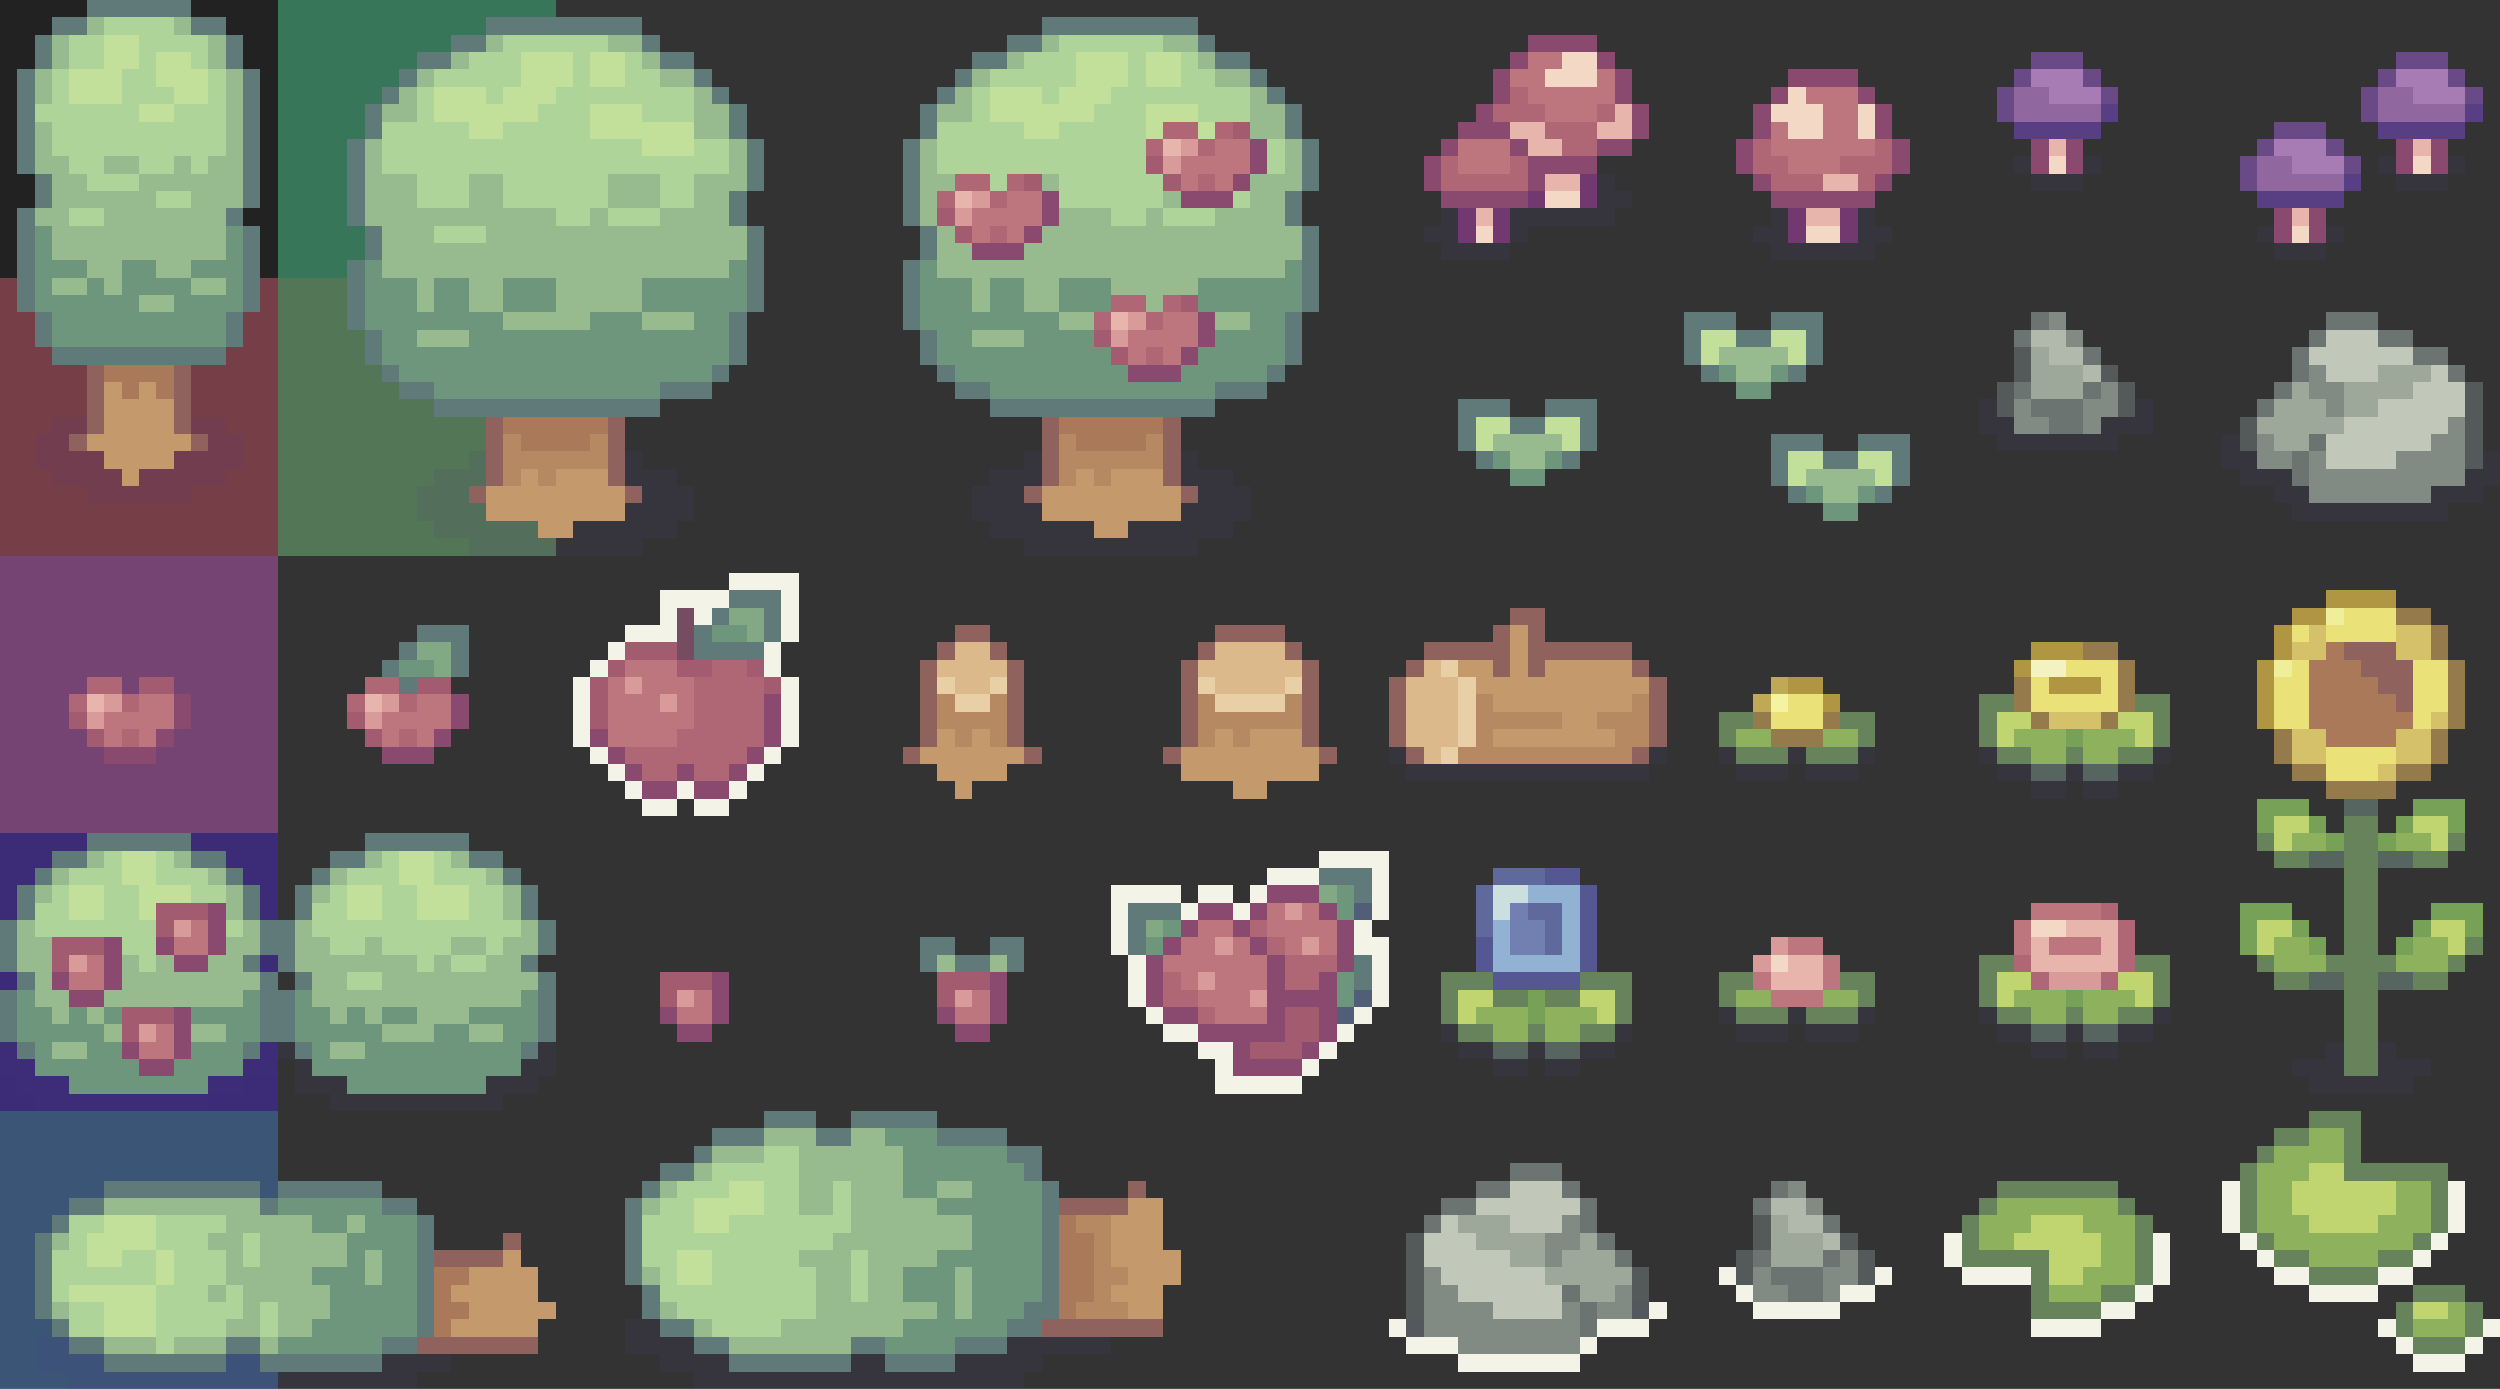<svg xmlns="http://www.w3.org/2000/svg" viewBox="0 -0.5 144 80" shape-rendering="crispEdges" width="144" height="80">
<rect x="0" y="-0.5" width="144" height="80" fill="#333333" stroke="none"/>
<path stroke="rgba(0,0,0,0.329)" d="M0 0h5M11 0h5M0 1h3M13 1h3M0 2h2M14 2h2M0 3h2M14 3h2M0 4h1M15 4h1M0 5h1M15 5h1M0 6h1M15 6h1M0 7h1M15 7h1M0 8h1M15 8h1M0 9h1M15 9h1M0 10h2M15 10h1M0 11h2M15 11h1M0 12h1M14 12h2M0 13h1M15 13h1M0 14h1M15 14h1M0 15h1M15 15h1" />
<path stroke="#5f7a79" d="M5 0h6M3 1h2M11 1h2M28 1h9M60 1h9M2 2h1M13 2h1M26 2h2M37 2h1M58 2h2M69 2h1M2 3h1M13 3h1M24 3h2M38 3h2M56 3h2M70 3h2M1 4h1M14 4h1M23 4h1M40 4h1M55 4h1M72 4h1M1 5h1M14 5h1M22 5h1M41 5h1M54 5h1M73 5h1M1 6h1M14 6h1M21 6h1M42 6h1M53 6h1M74 6h1M1 7h1M14 7h1M21 7h1M42 7h1M53 7h1M74 7h1M1 8h1M14 8h1M20 8h1M43 8h1M52 8h1M75 8h1M1 9h1M14 9h1M20 9h1M43 9h1M52 9h1M75 9h1M2 10h1M14 10h1M20 10h1M43 10h1M52 10h1M75 10h1M2 11h1M14 11h1M20 11h1M42 11h1M52 11h1M74 11h1M1 12h1M13 12h1M20 12h1M42 12h1M52 12h1M74 12h1M1 13h1M14 13h1M21 13h1M43 13h1M53 13h1M75 13h1M1 14h1M14 14h1M21 14h1M43 14h1M53 14h1M75 14h1M1 15h1M14 15h1M20 15h1M43 15h1M52 15h1M75 15h1M1 16h1M14 16h1M20 16h1M43 16h1M52 16h1M75 16h1M1 17h1M14 17h1M20 17h1M43 17h1M52 17h1M75 17h1M2 18h1M13 18h1M20 18h1M42 18h1M52 18h1M74 18h1M97 18h3M102 18h3M2 19h1M13 19h1M21 19h1M42 19h1M53 19h1M74 19h1M97 19h1M100 19h2M104 19h1M3 20h10M21 20h1M42 20h1M53 20h1M74 20h1M97 20h1M104 20h1M22 21h1M41 21h1M54 21h1M73 21h1M98 21h1M103 21h1M23 22h2M38 22h3M55 22h2M70 22h3M25 23h13M57 23h13M84 23h3M89 23h3M84 24h1M87 24h2M91 24h1M84 25h1M91 25h1M102 25h3M107 25h3M85 26h1M90 26h1M102 26h1M105 26h2M109 26h1M102 27h1M109 27h1M103 28h1M108 28h1M42 34h3M41 35h1M44 35h1M24 36h3M40 36h1M44 36h1M23 37h1M26 37h1M40 37h4M22 38h1M26 38h1M23 39h1M5 48h6M21 48h6M3 49h2M11 49h2M19 49h2M27 49h2M2 50h1M13 50h1M18 50h1M29 50h1M76 50h3M1 51h1M14 51h1M17 51h1M30 51h1M78 51h1M1 52h1M14 52h1M17 52h1M30 52h1M65 52h3M0 53h1M15 53h2M31 53h1M65 53h1M0 54h1M15 54h2M31 54h1M53 54h2M57 54h2M65 54h1M0 55h1M14 55h1M16 55h1M30 55h1M53 55h1M55 55h2M58 55h1M78 55h1M1 56h1M15 56h1M17 56h1M31 56h1M78 56h1M0 57h1M15 57h2M31 57h1M0 58h1M15 58h2M31 58h1M0 59h1M15 59h2M31 59h1M1 60h1M14 60h1M17 60h1M30 60h1M44 64h3M49 64h5M41 65h3M47 65h2M54 65h4M40 66h1M58 66h2M38 67h2M59 67h1M6 68h9M16 68h6M37 68h1M60 68h1M4 69h2M15 69h1M22 69h2M36 69h1M60 69h1M3 70h1M24 70h1M36 70h1M60 70h1M2 71h1M24 71h1M36 71h1M60 71h1M2 72h1M24 72h1M36 72h1M60 72h1M2 73h1M24 73h1M36 73h1M60 73h1M2 74h1M24 74h1M37 74h1M60 74h1M2 75h1M24 75h1M37 75h1M59 75h2M3 76h1M24 76h1M38 76h2M58 76h2M4 77h2M13 77h2M22 77h2M40 77h2M49 77h2M55 77h3M6 78h7M15 78h7M42 78h7M51 78h4" />
<path stroke="rgba(67,255,167,0.329)" d="M16 0h16M16 1h12M16 2h10M16 3h8M16 4h7M16 5h6M16 6h5M16 7h5M16 8h4M16 9h4M16 10h4M16 11h4M16 12h4M16 13h5M16 14h5M16 15h4" />
<path stroke="#97bb8e" d="M5 1h1M10 1h1M3 2h1M12 2h1M28 2h1M35 2h2M60 2h1M67 2h2M3 3h1M12 3h1M26 3h1M37 3h1M58 3h1M69 3h1M2 4h1M13 4h1M24 4h1M38 4h2M56 4h1M70 4h2M2 5h1M13 5h1M23 5h1M40 5h1M55 5h1M72 5h1M13 6h1M22 6h2M40 6h2M54 6h2M72 6h2M2 7h1M13 7h1M40 7h2M72 7h2M2 8h1M13 8h1M21 8h1M42 8h1M53 8h1M74 8h1M2 9h2M6 9h2M10 9h1M12 9h2M21 9h1M42 9h1M53 9h1M74 9h1M3 10h2M8 10h6M21 10h3M27 10h2M35 10h3M40 10h3M53 10h2M60 10h1M72 10h3M3 11h6M11 11h3M21 11h3M27 11h2M35 11h3M40 11h2M53 11h1M67 11h1M72 11h2M2 12h2M6 12h7M21 12h11M34 12h1M38 12h4M53 12h1M61 12h3M66 12h1M70 12h4M3 13h10M22 13h3M28 13h15M54 13h1M60 13h15M3 14h10M22 14h21M54 14h2M59 14h16M5 15h2M9 15h2M22 15h20M54 15h20M3 16h2M6 16h1M11 16h2M24 16h1M27 16h2M32 16h5M56 16h1M59 16h2M64 16h5M8 17h2M24 17h1M27 17h2M32 17h5M56 17h1M59 17h2M66 17h1M29 18h5M37 18h3M61 18h2M70 18h2M24 19h3M56 19h3M99 20h4M100 21h2M86 25h4M87 26h2M104 27h4M105 28h2M5 49h1M10 49h1M21 49h1M26 49h1M3 50h1M12 50h1M19 50h1M28 50h1M2 51h1M13 51h1M18 51h1M29 51h1M13 52h1M29 52h1M1 53h1M14 53h1M17 53h1M30 53h1M1 54h2M13 54h2M17 54h2M21 54h1M26 54h2M29 54h2M1 55h2M7 55h1M9 55h1M12 55h2M17 55h7M25 55h1M28 55h2M54 55h1M57 55h1M2 56h1M7 56h8M18 56h2M22 56h9M2 57h2M6 57h8M18 57h12M3 58h1M5 58h1M19 58h1M21 58h1M24 58h3M6 59h1M11 59h2M22 59h3M27 59h2M3 60h2M19 60h2M44 65h3M49 65h2M41 66h3M46 66h6M40 67h1M46 67h6M38 68h1M46 68h2M49 68h3M54 68h2M6 69h9M37 69h1M46 69h2M49 69h5M13 70h5M20 70h1M49 70h7M3 71h1M12 71h2M15 71h5M48 71h8M13 72h1M15 72h5M21 72h1M46 72h3M50 72h4M13 73h5M21 73h1M37 73h1M47 73h2M50 73h2M55 73h1M12 74h1M14 74h5M47 74h2M50 74h2M55 74h1M3 75h1M14 75h1M16 75h3M38 75h1M47 75h7M55 75h1M13 76h2M16 76h2M40 76h1M45 76h7M6 77h3M10 77h3M15 77h1M42 77h7" />
<path stroke="#aed499" d="M6 1h4M4 2h2M8 2h4M29 2h6M61 2h6M4 3h2M8 3h1M11 3h1M27 3h3M33 3h1M36 3h1M59 3h3M65 3h1M68 3h1M3 4h1M7 4h2M12 4h1M25 4h5M33 4h1M36 4h2M57 4h5M65 4h1M68 4h2M3 5h1M7 5h3M12 5h1M24 5h1M28 5h1M32 5h8M56 5h1M60 5h1M64 5h8M2 6h6M10 6h3M24 6h1M31 6h3M37 6h3M56 6h1M63 6h3M69 6h3M3 7h10M22 7h5M29 7h5M54 7h5M61 7h5M3 8h10M22 8h15M40 8h2M54 8h12M73 8h1M4 9h2M8 9h2M11 9h1M22 9h20M54 9h12M73 9h1M5 10h3M24 10h3M29 10h6M38 10h2M57 10h1M61 10h6M9 11h2M24 11h3M29 11h6M38 11h2M61 11h6M71 11h1M4 12h2M32 12h2M35 12h3M64 12h2M67 12h3M25 13h3M6 49h1M9 49h1M22 49h1M25 49h1M4 50h3M9 50h3M20 50h3M25 50h3M3 51h1M6 51h2M11 51h2M19 51h1M22 51h2M27 51h2M2 52h2M6 52h2M18 52h2M22 52h2M27 52h2M2 53h7M13 53h1M18 53h12M7 54h2M19 54h2M22 54h4M28 54h1M8 55h1M24 55h1M26 55h2M20 56h2M44 66h2M41 67h5M39 68h3M44 68h2M48 68h1M38 69h2M44 69h2M48 69h1M4 70h2M9 70h4M37 70h3M42 70h7M4 71h1M9 71h3M14 71h1M37 71h11M3 72h2M7 72h2M10 72h3M14 72h1M37 72h2M41 72h5M49 72h1M3 73h6M10 73h3M38 73h1M41 73h6M49 73h1M3 74h1M9 74h3M13 74h1M38 74h9M49 74h1M4 75h2M9 75h5M15 75h1M39 75h8M4 76h2M9 76h4M15 76h1M41 76h4M9 77h1" />
<path stroke="#c2e09a" d="M6 2h2M6 3h2M9 3h2M30 3h3M34 3h2M62 3h3M66 3h2M4 4h3M9 4h3M30 4h3M34 4h2M62 4h3M66 4h2M4 5h3M10 5h2M25 5h3M29 5h3M57 5h3M61 5h3M8 6h2M25 6h6M34 6h3M57 6h6M66 6h3M27 7h2M34 7h6M59 7h2M66 7h1M69 7h1M37 8h3M98 19h2M102 19h2M98 20h1M103 20h1M85 24h2M89 24h2M85 25h1M90 25h1M103 26h2M107 26h2M103 27h1M108 27h1M7 49h2M23 49h2M7 50h2M23 50h2M4 51h2M8 51h3M20 51h2M24 51h3M4 52h2M8 52h1M20 52h2M24 52h3M42 68h2M40 69h4M6 70h3M40 70h2M5 71h4M5 72h2M9 72h1M39 72h2M9 73h1M39 73h2M4 74h5M6 75h3M6 76h3" />
<path stroke="#8a4a70" d="M88 2h4M87 3h1M92 3h1M86 4h1M93 4h1M103 4h4M86 5h1M93 5h1M102 5h1M107 5h1M85 6h1M94 6h1M101 6h1M108 6h1M84 7h3M94 7h1M101 7h1M108 7h1M72 8h1M83 8h1M87 8h1M92 8h2M100 8h1M109 8h1M117 8h1M119 8h1M138 8h1M140 8h1M72 9h1M82 9h1M88 9h4M100 9h1M109 9h1M117 9h1M119 9h1M138 9h1M140 9h1M71 10h1M82 10h1M88 10h1M101 10h1M108 10h1M60 11h1M68 11h3M83 11h5M102 11h6M60 12h1M131 12h1M133 12h1M59 13h1M131 13h1M133 13h1M56 14h3M69 18h1M69 19h1M68 20h1M65 21h3M10 40h1M26 40h1M44 40h1M10 41h1M26 41h1M44 41h1M9 42h1M25 42h1M34 42h1M44 42h1M6 43h3M22 43h3M35 43h1M43 43h1M36 44h1M39 44h1M42 44h1M37 45h2M40 45h2M73 51h3M12 52h1M69 52h2M72 52h1M76 52h1M12 53h1M68 53h1M71 53h1M77 53h1M6 54h1M9 54h1M12 54h1M67 54h1M72 54h1M77 54h1M6 55h1M10 55h2M66 55h1M73 55h1M77 55h1M3 56h1M6 56h1M41 56h1M57 56h1M66 56h1M73 56h1M76 56h1M4 57h2M41 57h1M57 57h1M66 57h1M73 57h4M10 58h1M38 58h1M41 58h1M54 58h1M57 58h1M67 58h2M73 58h1M76 58h1M10 59h1M39 59h2M55 59h2M69 59h5M76 59h1M7 60h1M10 60h1M71 60h1M75 60h1M8 61h2M71 61h4" />
<path stroke="#bd757e" d="M88 3h2M87 4h2M92 4h1M88 5h5M104 5h3M89 6h3M105 6h2M102 7h1M105 7h2M70 8h2M84 8h3M102 8h6M68 9h4M84 9h3M103 9h3M68 10h1M70 10h1M58 11h2M56 12h4M56 13h1M58 13h1M67 18h2M65 19h4M65 20h1M67 20h1M36 38h3M35 39h1M37 39h3M8 40h2M24 40h2M35 40h3M39 40h1M6 41h4M22 41h4M35 41h5M6 42h1M8 42h1M22 42h1M24 42h1M35 42h4M73 52h1M75 52h1M117 52h4M11 53h1M69 53h2M73 53h4M116 53h1M10 54h2M68 54h2M71 54h1M74 54h1M76 54h1M103 54h2M116 54h1M118 54h3M5 55h1M67 55h6M105 55h1M4 56h2M68 56h1M70 56h3M101 56h1M105 56h1M40 57h1M56 57h1M69 57h3M102 57h3M39 58h2M55 58h2M70 58h3M9 59h1M8 60h2" />
<path stroke="#f3d8c5" d="M90 3h2M89 4h3M103 5h1M102 6h3M107 6h1M103 7h2M107 7h1M118 9h1M139 9h1M89 11h2M85 13h1M104 13h2M132 13h1M117 53h2M102 55h1" />
<path stroke="#694a87" d="M117 3h3M138 3h3M116 4h1M120 4h1M137 4h1M141 4h1M115 5h1M121 5h1M136 5h1M142 5h1M115 6h1M136 6h1M131 7h3M130 8h1M134 8h1M129 9h1M135 9h1M129 10h1" />
<path stroke="#a77bb3" d="M117 4h3M138 4h3M118 5h3M139 5h3M131 8h3M132 9h3" />
<path stroke="#af6776" d="M87 5h1M86 6h3M92 6h1M67 7h2M70 7h1M89 7h3M66 8h1M69 8h1M90 8h2M101 8h1M108 8h1M83 9h1M87 9h1M101 9h2M106 9h3M55 10h2M58 10h1M69 10h1M83 10h5M102 10h3M107 10h1M54 11h1M57 11h1M57 13h1M64 17h2M67 17h1M63 18h1M66 18h1M66 20h1M41 38h2M5 39h2M21 39h2M40 39h4M4 40h1M7 40h1M20 40h1M23 40h1M40 40h4M40 41h4M7 42h1M23 42h1M39 42h5M36 43h7M37 44h2M40 44h2M121 52h1M72 53h1M122 53h1M73 54h1M122 54h1M74 55h3M116 55h1M122 55h1M67 56h1M74 56h2M117 56h1M121 56h1M67 57h2M69 58h1" />
<path stroke="#90689f" d="M116 5h2M137 5h2M116 6h5M137 6h5M130 9h2M130 10h5" />
<path stroke="#e8b5ac" d="M93 6h1M87 7h2M92 7h2M67 8h1M88 8h2M118 8h1M139 8h1M89 10h2M105 10h2M55 11h1M85 12h1M104 12h2M132 12h1M64 18h1M5 40h1M21 40h1M119 53h3M117 54h1M121 54h1M103 55h2M117 55h5M102 56h3" />
<path stroke="#583f83" d="M121 6h1M142 6h1M116 7h5M137 7h5M135 10h1M130 11h5" />
<path stroke="#a35b70" d="M71 7h1M66 9h1M59 10h1M67 10h1M54 12h1M55 13h1M68 17h1M63 19h1M64 20h1M36 37h3M35 38h1M39 38h2M43 38h1M8 39h2M24 39h2M34 39h1M44 39h1M34 40h1M4 41h1M20 41h1M34 41h1M5 42h1M21 42h1M9 52h3M9 53h1M3 54h3M3 55h1M38 56h3M54 56h3M38 57h1M54 57h1M7 58h3M74 58h2M7 59h1M74 59h2M72 60h3" />
<path stroke="#d99a9a" d="M68 8h1M67 9h1M56 11h1M55 12h1M65 18h1M64 19h1M36 39h1M6 40h1M22 40h1M38 40h1M5 41h1M21 41h1M74 52h1M10 53h1M70 54h1M75 54h1M102 54h1M4 55h1M101 55h1M69 56h1M118 56h3M39 57h1M55 57h1M72 57h1M8 59h1" />
<path stroke="rgba(76,68,136,0.118)" d="M116 9h1M120 9h1M137 9h1M141 9h1M92 10h1M117 10h3M138 10h3M92 11h2M83 12h1M87 12h6M102 12h1M107 12h1M82 13h2M87 13h1M101 13h2M107 13h2M130 13h1M134 13h1M83 14h4M102 14h6M131 14h3M114 23h1M123 23h1M114 24h2M121 24h3M115 25h7M128 25h1M36 26h1M59 26h1M68 26h1M128 26h2M143 26h1M36 27h3M57 27h3M68 27h3M129 27h3M142 27h2M37 28h3M56 28h3M69 28h3M131 28h2M140 28h3M36 29h4M56 29h4M68 29h4M132 29h9M33 30h6M57 30h6M65 30h6M32 31h5M59 31h10M80 43h1M95 43h1M99 43h1M103 43h1M107 43h1M114 43h1M124 43h1M81 44h14M100 44h3M104 44h3M115 44h2M119 44h1M122 44h2M117 45h2M120 45h2M99 58h1M103 58h1M107 58h1M114 58h1M124 58h1M83 59h1M93 59h1M100 59h3M104 59h3M115 59h2M119 59h1M122 59h2M16 60h1M31 60h1M84 60h2M88 60h1M91 60h2M117 60h2M120 60h2M134 60h1M137 60h1M17 61h1M30 61h2M86 61h2M89 61h2M132 61h3M137 61h3M17 62h3M28 62h3M133 62h6M19 63h10M36 76h2M36 77h4M58 77h6M22 78h4M38 78h4M49 78h2M55 78h5M16 79h8M40 79h19" />
<path stroke="#713970" d="M91 10h1M88 11h1M91 11h1M84 12h1M86 12h1M103 12h1M106 12h1M84 13h1M86 13h1M103 13h1M106 13h1" />
<path stroke="#6e967c" d="M2 13h1M13 13h1M2 14h1M13 14h1M2 15h3M7 15h2M11 15h3M21 15h1M42 15h1M53 15h1M74 15h1M2 16h1M5 16h1M7 16h4M13 16h1M21 16h3M25 16h2M29 16h3M37 16h6M53 16h3M57 16h2M61 16h3M69 16h6M2 17h6M10 17h4M21 17h3M25 17h2M29 17h3M37 17h6M53 17h3M57 17h2M61 17h3M69 17h6M3 18h10M21 18h8M34 18h3M40 18h2M53 18h8M72 18h2M3 19h10M22 19h2M27 19h15M54 19h2M59 19h4M70 19h4M22 20h20M54 20h10M69 20h5M23 21h18M55 21h10M68 21h5M99 21h1M102 21h1M25 22h13M57 22h13M100 22h2M86 26h1M89 26h1M87 27h2M104 28h1M107 28h1M105 29h2M41 36h2M23 38h2M77 51h1M77 52h1M67 53h1M66 54h1M77 56h1M1 57h1M14 57h1M17 57h1M30 57h1M77 57h1M1 58h2M4 58h1M6 58h1M11 58h4M17 58h2M20 58h1M22 58h2M27 58h4M1 59h5M13 59h2M17 59h5M25 59h2M29 59h2M2 60h1M5 60h2M11 60h3M18 60h1M21 60h9M2 61h6M10 61h4M18 61h12M4 62h8M20 62h8M51 65h3M52 66h6M52 67h7M52 68h2M56 68h4M16 69h6M54 69h6M18 70h2M21 70h3M56 70h4M20 71h4M56 71h4M20 72h1M22 72h2M54 72h6M18 73h3M22 73h2M52 73h3M56 73h4M19 74h5M52 74h3M56 74h4M19 75h5M54 75h1M56 75h3M18 76h6M52 76h6M16 77h6M51 77h4" />
<path stroke="rgba(255,85,115,0.329)" d="M0 16h1M15 16h1M0 17h1M15 17h1M0 18h2M14 18h2M0 19h2M14 19h2M0 20h3M13 20h3M0 21h5M11 21h5M0 22h5M11 22h5M0 23h5M11 23h5M0 24h3M13 24h3M0 25h2M14 25h2M0 26h2M14 26h2M0 27h3M13 27h3M0 28h5M11 28h5M0 29h16M0 30h16M0 31h16" />
<path stroke="rgba(149,255,161,0.329)" d="M16 16h4M16 17h4M16 18h4M16 19h5M16 20h5M16 21h6M16 22h7M16 23h9M16 24h12M16 25h12M16 26h11M16 27h9M16 28h8M16 29h8M16 30h9M16 31h11" />
<path stroke="#6b7470" d="M117 18h1M134 18h3M116 19h1M133 19h1M137 19h2M120 20h1M132 20h1M139 20h2M132 21h1M141 21h1M116 22h1M120 22h1M131 22h1M117 23h3M130 23h1M118 24h2M133 25h1M132 26h1M132 27h1M87 67h3M85 68h2M90 68h1M102 68h1M83 69h2M91 69h1M101 69h1M82 70h1M91 70h1M105 70h1M92 71h1M93 72h1M101 72h1M105 72h1M102 73h3M90 74h1M103 74h2M91 75h1M91 76h1" />
<path stroke="#818b83" d="M118 18h1M119 19h1M133 21h1M121 22h1M133 22h2M116 23h1M120 23h2M134 23h1M116 24h2M120 24h1M141 24h1M130 25h1M140 25h2M130 26h2M133 26h1M138 26h4M133 27h9M133 28h7M103 68h1M104 69h1M90 70h1M89 71h2M89 72h1M106 72h1M82 73h1M101 73h1M105 73h2M82 74h2M93 74h1M101 74h2M105 74h1M82 75h4M90 75h1M92 75h2M82 76h9M84 77h7" />
<path stroke="#b0b9ab" d="M117 19h2M118 20h2M120 21h1M102 69h2M103 70h2M105 71h1" />
<path stroke="#c1c8b9" d="M134 19h3M133 20h6M134 21h3M140 21h1M139 22h3M137 23h5M135 24h6M134 25h6M134 26h4M87 68h3M85 69h6M83 70h1M87 70h3M82 71h3M82 72h5M83 73h6M84 74h6M86 75h4" />
<path stroke="#545959" d="M116 20h1M116 21h1M121 21h1M115 22h1M122 22h1M142 22h1M115 23h1M122 23h1M142 23h1M129 24h1M142 24h1M129 25h1M142 25h1M142 26h1M101 70h1M81 71h1M101 71h1M106 71h1M81 72h1M100 72h1M107 72h1M81 73h1M94 73h1M100 73h1M107 73h1M81 74h1M94 74h1M81 75h1" />
<path stroke="#9da89a" d="M117 20h1M117 21h3M137 21h3M117 22h3M132 22h1M135 22h4M131 23h3M135 23h2M130 24h5M131 25h2M84 70h3M102 70h1M85 71h4M91 71h1M102 71h3M87 72h2M90 72h3M102 72h3M89 73h5M91 74h2" />
<path stroke="#90625d" d="M5 21h1M10 21h1M5 22h1M10 22h1M5 23h1M10 23h1M5 24h1M10 24h1M28 24h1M35 24h1M60 24h1M67 24h1M4 25h1M11 25h1M28 25h1M35 25h1M60 25h1M67 25h1M28 26h1M35 26h1M60 26h1M67 26h1M28 27h1M35 27h1M60 27h1M67 27h1M27 28h1M36 28h1M59 28h1M68 28h1M87 35h2M55 36h2M70 36h4M86 36h1M88 36h1M54 37h1M57 37h1M69 37h1M74 37h1M82 37h5M88 37h6M135 37h3M53 38h1M58 38h1M68 38h1M75 38h1M81 38h1M86 38h1M88 38h1M94 38h1M136 38h3M53 39h1M58 39h1M68 39h1M75 39h1M80 39h1M95 39h1M137 39h2M53 40h1M58 40h1M68 40h1M75 40h1M80 40h1M95 40h1M138 40h1M53 41h1M58 41h1M68 41h1M75 41h1M80 41h1M95 41h1M53 42h1M58 42h1M68 42h1M75 42h1M80 42h1M95 42h1M52 43h1M59 43h1M67 43h1M76 43h1M81 43h1M94 43h1M65 68h1M61 69h4M29 71h1M25 72h4M60 76h7M24 77h7" />
<path stroke="#aa7959" d="M6 21h4M7 22h1M9 22h1M29 24h6M61 24h6M30 25h4M62 25h4M134 37h1M133 38h3M133 39h4M133 40h5M133 41h6M134 42h4M61 70h1M61 71h2M61 72h2M25 73h2M61 73h2M25 74h1M61 74h2M25 75h2M61 75h1M25 76h1" />
<path stroke="#c49a6c" d="M6 22h1M8 22h1M6 23h4M6 24h4M5 25h6M6 26h4M7 27h1M30 27h1M32 27h3M62 27h1M64 27h3M28 28h8M60 28h8M28 29h8M60 29h8M31 30h2M63 30h2M87 36h1M87 37h1M84 38h2M87 38h1M89 38h5M85 39h10M86 40h8M90 41h2M54 42h1M56 42h1M70 42h1M72 42h3M86 42h7M53 43h6M68 43h8M54 44h4M68 44h8M55 45h1M71 45h2M65 69h2M64 70h3M64 71h3M29 72h1M64 72h4M27 73h4M65 73h3M26 74h5M64 74h3M27 75h5M65 75h2M26 76h5" />
<path stroke="rgba(204,78,120,0.408)" d="M3 24h2M11 24h2M2 25h2M12 25h2M2 26h4M10 26h4M3 27h4M8 27h5M5 28h6" />
<path stroke="#b68962" d="M29 25h1M34 25h1M61 25h1M66 25h1M29 26h6M61 26h6M29 27h1M31 27h1M61 27h1M63 27h1M54 40h1M57 40h1M69 40h1M74 40h1M85 40h1M94 40h1M54 41h4M69 41h6M85 41h5M92 41h3M55 42h1M57 42h1M69 42h1M71 42h1M85 42h1M93 42h2M84 43h10M62 70h2M63 71h1M63 72h1M63 73h2M63 74h1M62 75h3" />
<path stroke="rgba(130,199,152,0.408)" d="M27 26h1M25 27h3M24 28h3M24 29h4M25 30h6M27 31h5" />
<path stroke="rgba(255,103,243,0.329)" d="M0 32h16M0 33h16M0 34h16M0 35h16M0 36h16M0 37h16M0 38h16M0 39h5M7 39h1M10 39h6M0 40h4M11 40h5M0 41h4M11 41h5M0 42h5M10 42h6M0 43h6M9 43h7M0 44h16M0 45h16M0 46h16M0 47h16" />
<path stroke="#f3f4e7" d="M42 33h4M38 34h4M45 34h1M38 35h1M40 35h1M45 35h1M36 36h3M45 36h1M35 37h1M44 37h1M34 38h1M44 38h1M33 39h1M45 39h1M33 40h1M45 40h1M33 41h1M45 41h1M33 42h1M45 42h1M34 43h1M44 43h1M35 44h1M43 44h1M36 45h1M39 45h1M42 45h1M37 46h2M40 46h2M76 49h4M73 50h3M79 50h1M64 51h4M69 51h2M72 51h1M79 51h1M64 52h1M68 52h1M71 52h1M79 52h1M64 53h1M78 53h1M64 54h1M78 54h2M65 55h1M79 55h1M65 56h1M79 56h1M65 57h1M79 57h1M66 58h1M78 58h1M67 59h2M77 59h1M69 60h2M76 60h1M70 61h1M75 61h1M70 62h5M128 68h1M141 68h1M128 69h1M141 69h1M128 70h1M141 70h1M112 71h1M124 71h1M129 71h1M140 71h1M112 72h1M124 72h1M130 72h1M139 72h1M99 73h1M108 73h1M113 73h4M124 73h1M131 73h2M137 73h2M100 74h1M106 74h2M123 74h1M133 74h4M95 75h1M101 75h5M121 75h2M80 76h1M92 76h3M117 76h4M137 76h1M143 76h1M81 77h3M91 77h1M138 77h1M142 77h1M84 78h7M139 78h3" />
<path stroke="#b09643" d="M134 34h4M132 35h2M131 36h1M117 37h3M131 37h1M116 38h1M130 38h1M103 39h2M118 39h3M130 39h1M105 40h1M130 40h1M130 41h1" />
<path stroke="#754c60" d="M39 35h1M39 36h1M39 37h1" />
<path stroke="#82a884" d="M42 35h2M43 36h1M24 37h2M25 38h1M76 51h1M66 53h1" />
<path stroke="#eeee9b" d="M134 35h1M131 38h1" />
<path stroke="#eae178" d="M135 35h3M132 36h1M134 36h4M119 38h3M132 38h1M139 38h2M117 39h1M121 39h1M131 39h2M139 39h2M103 40h2M117 40h5M131 40h2M139 40h2M102 41h3M131 41h2M139 41h1M134 43h4M134 44h3" />
<path stroke="#957a4b" d="M138 35h2M140 36h1M120 37h2M140 37h1M122 38h1M141 38h1M116 39h1M122 39h1M141 39h1M116 40h1M122 40h1M141 40h1M101 41h1M105 41h1M117 41h1M121 41h1M141 41h1M102 42h3M131 42h1M140 42h1M131 43h1M140 43h1M132 44h2M138 44h2M134 45h4" />
<path stroke="#d4c169" d="M133 36h1M138 36h2M132 37h2M138 37h2M118 41h3M140 41h1M132 42h2M138 42h2M132 43h2M138 43h2M137 44h1" />
<path stroke="#dcb98a" d="M55 37h2M70 37h4M54 38h4M69 38h6M82 38h1M55 39h2M70 39h4M81 39h3M81 40h3M81 41h3M81 42h3M82 43h1" />
<path stroke="#e8cfa6" d="M83 38h1M54 39h1M57 39h1M69 39h1M74 39h1M84 39h1M55 40h2M70 40h4M84 40h1M84 41h1M84 42h1M83 43h1" />
<path stroke="#f3f2c0" d="M117 38h2" />
<path stroke="#bfa954" d="M102 39h1M101 40h1" />
<path stroke="#f4f4a0" d="M102 40h1" />
<path stroke="#67835c" d="M114 40h2M123 40h2M99 41h2M106 41h2M114 41h1M124 41h1M99 42h1M107 42h1M114 42h1M124 42h1M100 43h3M104 43h3M115 43h2M119 43h1M122 43h2M135 47h2M130 48h1M135 48h2M141 48h1M131 49h2M135 49h2M139 49h2M135 50h2M135 51h2M135 52h2M135 53h2M135 54h2M142 54h1M114 55h2M123 55h2M130 55h1M134 55h4M141 55h1M83 56h3M91 56h3M99 56h2M106 56h2M114 56h1M124 56h1M131 56h2M135 56h2M139 56h2M83 57h1M86 57h2M89 57h2M93 57h1M99 57h1M107 57h1M114 57h1M124 57h1M135 57h2M83 58h1M93 58h1M100 58h3M104 58h3M115 58h2M119 58h1M122 58h2M135 58h2M84 59h2M88 59h1M91 59h2M135 59h2M135 60h2M135 61h2M133 64h3M131 65h2M135 65h1M130 66h1M135 66h1M129 67h1M135 67h6M115 68h7M129 68h1M140 68h1M114 69h1M122 69h1M129 69h1M140 69h1M113 70h1M123 70h1M129 70h1M140 70h1M113 71h1M123 71h1M130 71h1M139 71h1M113 72h5M123 72h1M131 72h2M137 72h2M117 73h1M123 73h1M133 73h4M117 74h1M121 74h2M139 74h3M117 75h4M138 75h1M142 75h1M138 76h1M142 76h1M139 77h3" />
<path stroke="#c0d470" d="M115 41h2M122 41h2M115 42h1M123 42h1M131 47h2M139 47h2M131 48h1M140 48h1M130 53h2M140 53h2M130 54h1M141 54h1M115 56h2M122 56h2M84 57h2M91 57h2M115 57h1M123 57h1M84 58h1M92 58h1M133 67h2M132 68h6M132 69h6M117 70h3M133 70h4M116 71h5M118 72h3M118 73h2M139 75h2" />
<path stroke="#8db15d" d="M100 42h2M105 42h2M116 42h3M120 42h3M117 43h2M120 43h2M132 48h2M138 48h2M131 54h2M139 54h2M131 55h3M138 55h3M100 57h2M105 57h2M116 57h3M120 57h3M85 58h3M89 58h3M117 58h2M120 58h2M86 59h2M89 59h2M133 65h2M131 66h4M130 67h3M130 68h2M138 68h2M115 69h7M130 69h2M138 69h2M114 70h3M120 70h3M130 70h3M137 70h3M114 71h2M121 71h2M131 71h8M121 72h2M133 72h4M120 73h3M118 74h3M141 75h1M139 76h3" />
<path stroke="#78a158" d="M119 42h1M130 46h3M139 46h3M130 47h1M133 47h1M138 47h1M141 47h1M134 48h1M137 48h1M129 52h3M140 52h3M129 53h1M132 53h1M139 53h1M142 53h1M129 54h1M133 54h1M138 54h1M88 57h1M119 57h1M88 58h1" />
<path stroke="#566560" d="M117 44h2M120 44h2M135 46h2M133 49h2M137 49h2M133 56h2M137 56h2M117 59h2M120 59h2M86 60h2M89 60h2" />
<path stroke="rgba(79,30,255,0.329)" d="M0 48h5M11 48h5M0 49h3M13 49h3M0 50h2M14 50h2M0 51h1M15 51h1M0 52h1M15 52h1M15 55h1M0 56h1M0 62h1M14 62h2M0 63h2M12 63h4" />
<path stroke="#5f699c" d="M86 50h3M85 51h1M85 52h1M88 52h2M85 53h1M89 53h1M89 54h1" />
<path stroke="#555793" d="M89 50h2M91 51h1M91 52h1M91 53h1M85 54h1M91 54h1M85 55h1M91 55h1M86 56h5" />
<path stroke="#cbe0de" d="M86 51h2M86 52h1" />
<path stroke="#92b2d4" d="M88 51h3M90 52h1M86 53h1M90 53h1M86 54h1M90 54h1M86 55h5" />
<path stroke="#505e77" d="M78 52h1M78 57h1M77 58h1" />
<path stroke="#7180b1" d="M87 52h1M87 53h2M87 54h2" />
<path stroke="rgba(78,39,221,0.408)" d="M0 60h1M15 60h1M0 61h2M14 61h2M1 62h3M12 62h2M2 63h10" />
<path stroke="rgba(73,155,255,0.329)" d="M0 64h16M0 65h16M0 66h16M0 67h16M0 68h6M15 68h1M0 69h4M0 70h3M0 71h2M0 72h2M0 73h2M0 74h2M0 75h2M0 76h3M0 77h2M0 78h2M0 79h4" />
<path stroke="#54575e" d="M94 75h1M81 76h1" />
<path stroke="rgba(76,128,221,0.408)" d="M2 77h2M2 78h4M13 78h2M4 79h12" />
</svg>
